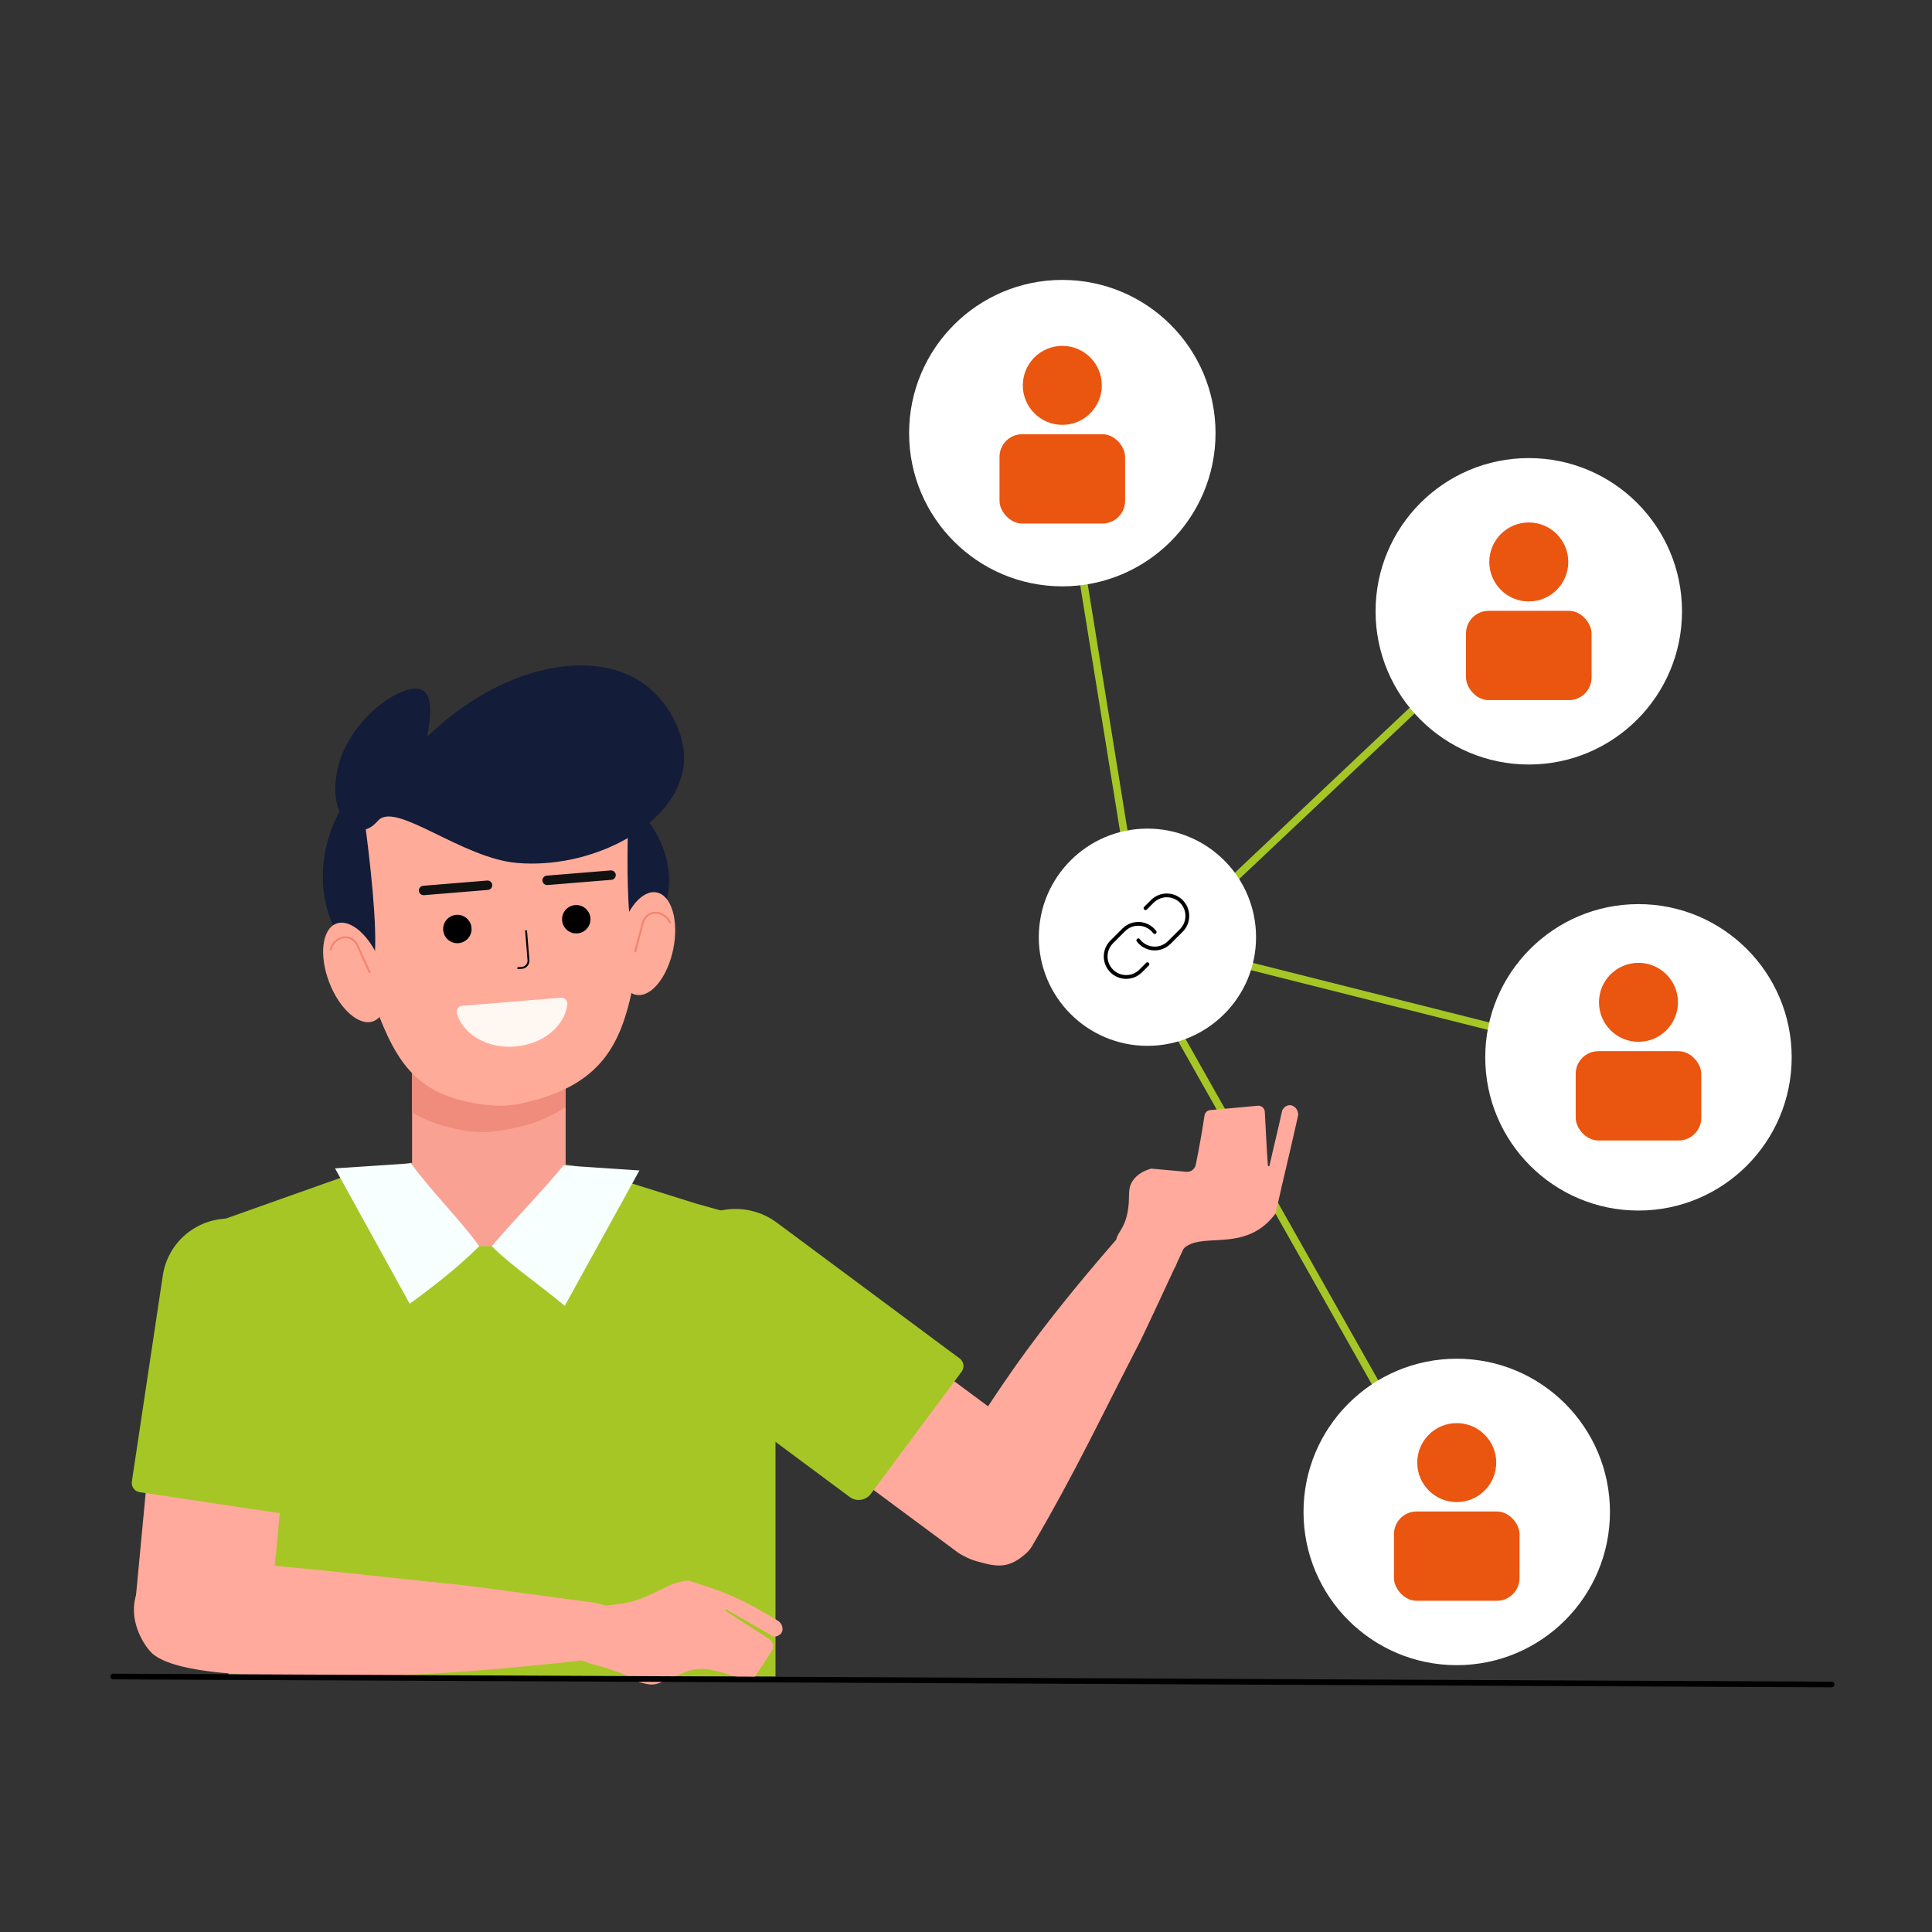 <?xml version="1.0" encoding="UTF-8"?>
<svg id="Layer_49" xmlns="http://www.w3.org/2000/svg" viewBox="0 0 1024 1024">
  <rect x="0" y="0" width="1024" height="1024" fill="#333333" stroke="none"/>
  <line x1="734.44" y1="742.66" x2="621.05" y2="541.8" style="fill: none; stroke: #a6c626; stroke-miterlimit: 10; stroke-width: 4px;"/>
  <line x1="597.35" y1="451.05" x2="571.62" y2="291.96" style="fill: none; stroke: #a6c626; stroke-miterlimit: 10; stroke-width: 4px;"/>
  <line x1="650.39" y1="469.19" x2="767.58" y2="358.57" style="fill: none; stroke: #a6c626; stroke-miterlimit: 10; stroke-width: 4px;"/>
  <line x1="650.94" y1="509.11" x2="807.21" y2="548.48" style="fill: none; stroke: #a6c626; stroke-miterlimit: 10; stroke-width: 4px;"/>
  <circle cx="608.16" cy="496.75" r="57.57" style="fill: #fff;"/>
  <circle cx="563.05" cy="229.57" r="81.21" style="fill: #fff;"/>
  <circle cx="810.29" cy="324" r="81.21" style="fill: #fff;"/>
  <circle cx="868.42" cy="560.41" r="81.21" style="fill: #fff;"/>
  <circle cx="772.1" cy="801.36" r="81.21" style="fill: #fff;"/>
  <rect x="121.19" y="706.41" width="289.84" height="182.18" style="fill: #a6c626;"/>
  <path d="M77.34,716.75h71.77v149.68h-61.89c-5.45,0-9.87-4.42-9.87-9.87v-139.81h0Z" transform="translate(74.85 -7.14) rotate(5.39)" style="fill: #ffaa9c;"/>
  <path d="M441,680.58h71.77v149.68h-61.89c-5.45,0-9.87-4.42-9.87-9.87v-139.81h0Z" transform="translate(-413.96 688.58) rotate(-53.45)" style="fill: #ffaa9c;"/>
  <path d="M115.21,647.11h34.26c13.24,0,23.99,10.75,23.99,23.99v118.82c0,4.43-3.59,8.02-8.02,8.02h-80.7c-2.74,0-4.96-2.22-4.96-4.96v-110.42c0-19.56,15.88-35.44,35.44-35.44Z" transform="translate(108.75 -10.79) rotate(8.54)" style="fill: #a6c626;"/>
  <path d="M377.61,630.83h80.7c4.43,0,8.02,3.59,8.02,8.02v130.5c0,13.24-10.75,23.99-23.99,23.99h-32.9c-20.31,0-36.8-16.49-36.8-36.8v-120.75c0-2.74,2.22-4.96,4.96-4.96Z" transform="translate(1241.26 800.08) rotate(126.61)" style="fill: #a6c626;"/>
  <polyline points="115.05 647.51 186.27 622.22 250.43 610.29 305.89 618.15 368.96 637.93 403.16 647.51 426.72 662.51 395.05 754.86 132.45 739.73 115.05 650.14" style="fill: #a6c626;"/>
  <rect x="218.41" y="548.45" width="81.39" height="112.05" style="fill: #f9a293;"/>
  <path d="M299.82,560.41v26.2c-8.75,6.22-20.32,10.65-36.21,12.85-5.96.84-12.03.77-17.98-.31-11.4-2.05-20.2-5.23-27.22-9.57v-29.17h81.41Z" style="fill: #ef8c7b;"/>
  <path d="M277.53,584.61c-5.88,1.32-11.94,1.75-17.94,1.18-38.54-3.72-49.42-22.49-60.69-52.55-2.08-5.56-3.48-11.34-4.24-17.19l-10.56-82.58,152.01-12.47,1.03,78.89c.14,10.23-.91,20.46-3.38,30.45-6.56,26.62-18.37,45.74-56.23,54.25v.02Z" style="fill: #ffab99;"/>
  <path d="M192.19,439.78c4.37-.15,7.26-3.93,8.55-5.19,9.68-9.42,44.27,20.3,73.28,22.79,38.25,3.28,80.93-17.96,87.72-47.96,3.84-16.99-6.35-36.26-19.5-46.28-26.15-19.89-75.34-11.7-115.92,27.45,3.49-17.19.92-22.67-2.01-24.51-9.13-5.77-37.65,13.42-44.69,38.81-.87,3.13-5.2,19.99,3.18,29.65.98,1.12,4.65,5.38,9.4,5.21v.02Z" style="fill: #131c38;"/>
  <path d="M182.94,425.04c-3.65,5.65-12.37,20.77-11.8,41.62.48,17.12,6.93,28,16.37,43.91,2.13,3.58,4.87,7.69,7.23,7.19,2.59-.56,3.35-6.58,3.68-9.29,1.93-16.36-2.49-53.41-5.03-72.61-3.48-3.61-6.97-7.21-10.45-10.82h0Z" style="fill: #131c38;"/>
  <path d="M340.57,431.68c3.6,3.99,12.38,14.81,13.86,30.77,1.21,13.1-3.21,21.95-9.66,34.9-1.46,2.91-3.38,6.28-5.42,6.09-2.23-.21-3.44-4.74-3.97-6.77-3.17-12.33-2.91-40.98-2.59-55.84,2.6-3.04,5.19-6.1,7.79-9.14h-.02Z" style="fill: #131c38;"/>
  <path d="M297.25,528.81c2.03-.17,3.68,1.57,3.45,3.59-1.37,11.46-12.9,21.07-27.63,22.28-14.73,1.21-27.67-6.41-30.89-17.48-.57-1.94.79-3.94,2.82-4.11l52.25-4.28h0Z" style="fill: #fff7f1;"/>
  <path d="M278.84,493.5l1.26,15.35c.17,2.11-1.39,3.95-3.5,4.13l-1.98.16" style="fill: none; stroke: #000; stroke-linecap: round; stroke-miterlimit: 10;"/>
  <ellipse cx="188.04" cy="515.42" rx="14.54" ry="27.67" transform="translate(-171.2 100.73) rotate(-20.86)" style="fill: #ffab99;"/>
  <ellipse cx="342.6" cy="500.17" rx="27.67" ry="14.54" transform="translate(-215.76 736.34) rotate(-78.52)" style="fill: #ffab99;"/>
  <path d="M195.85,515.23c-2.14-4.73-4.27-9.47-6.41-14.2-1.28-2.84-4.26-4.69-7.34-4.2h-.1c-3.18.56-5.8,3.06-6.76,6.41" style="fill: none; stroke: #f28472; stroke-linecap: round; stroke-miterlimit: 10;"/>
  <path d="M336.72,504.13c1.34-5.01,2.67-10.04,4.01-15.06.8-3.01,3.44-5.32,6.56-5.34h.1c3.23.02,6.22,2.05,7.71,5.21" style="fill: none; stroke: #f28472; stroke-linecap: round; stroke-miterlimit: 10;"/>
  <line x1="224.52" y1="471.97" x2="258.4" y2="469.19" style="fill: none; stroke: #111; stroke-linecap: round; stroke-miterlimit: 10; stroke-width: 5px;"/>
  <line x1="289.99" y1="466.6" x2="323.87" y2="463.83" style="fill: none; stroke: #111; stroke-linecap: round; stroke-miterlimit: 10; stroke-width: 5px;"/>
  <circle cx="242.41" cy="492.39" r="7.53"/>
  <circle cx="305.43" cy="487.22" r="7.53"/>
  <path d="M217.81,616.56c10.29,14.3,25.9,29.64,36.19,43.95-10.51,10.51-23.03,20.44-36.85,30.51-13.19-23.92-26.39-47.85-39.58-71.77l40.24-2.68Z" style="fill: #f8ffff;"/>
  <path d="M298.65,617.68c-11.6,14.15-25.59,28.24-38.01,42.82,10.51,10.51,24.34,19.59,38.68,31.64,13.19-23.92,26.39-47.85,39.58-71.77l-40.24-2.68Z" style="fill: #f8ffff;"/>
  <path d="M331.45,865.26c-.28-7.7-7.49-14.59-16.57-15.81-29.98-4.02-63.92-8.75-73.76-9.73-54.41-5.44-90.81-10.43-144.64-13.33-1.74-.09-3.47.03-5.11.38-14.11,3.01-16.76,8.42-19.65,20.16-3.4,13.76,5.63,26.62,9.25,29.67,12.59,10.63,53.35,11.62,81.05,11.91,34.47.36,76.21-.15,157.57-9.76,7.45-.88,12.12-6.75,11.88-13.26,0-.08,0-.16,0-.23Z" style="fill: #ffaa9c;"/>
  <path d="M623.33,638.72c6.59,3.72,9.22,11.88,6.02,18.73-10.57,22.65-22.38,48.38-26.15,55.66-20.8,40.27-33.55,67.82-56.29,106.52-.73,1.25-1.66,2.4-2.73,3.37-9.25,8.42-15.22,7.78-26.83,4.42-13.61-3.94-20.59-16.09-21.56-19.99-3.37-13.6,14.92-42.36,27.67-61.72,15.87-24.1,35.92-52.84,82.52-104.93,4.26-4.77,11.58-5.32,17.15-2.18.07.04.13.08.2.11Z" style="fill: #ffaa9c;"/>
  <path d="M591.72,658.95c-.75-5.27,3.92-6.05,5.94-16.54,1.55-8.08-.41-11.81,2.63-16.47,2.58-3.96,6.89-5.7,9.87-6.55l18.59,1.69c2.39.22,4.56-1.39,5.03-3.74,1.61-7.94,3.57-18.57,4.61-26.06.22-1.55,1.47-2.75,3.03-2.9,8.22-.77,16.98-1.55,25.24-2.32,1.91-.18,3.6,1.26,3.71,3.18.51,8.91.99,20.16,1.63,28.49.04.5.75.55.86.06,2.59-11.65,3.93-16.41,6.72-29.21.81-1.7,2.4-2.83,4.03-2.82,2.29,0,4.5,2.24,4.47,5.2-4.56,20.5-7.43,31.67-11.99,52.17-1.48,2.05-4.13,5.28-8.25,8.06-15.84,10.69-34.16,1.76-41.9,12.12-3.22,4.31-1.12,7.29-4.55,9.73-7.9,5.61-28.18-3.6-29.68-14.08Z" style="fill: #ffaa9c;"/>
  <path d="M305.66,878.29c4.2,3.26,10.75,4.08,20.86,7.52,7.79,2.65,8.62,4.87,14.26,6.28,4.59,1.14,6.86,1.24,12.4-1.84l9.89-3.97c4.66-1.87,9.78-2.24,14.66-1.08,6.33,1.5,11.83,3.17,16.96,5.13,2.03.78,4.31.06,5.53-1.74,3.44-5.08,5.46-8.53,8.76-13.44,1.45-2.15.84-5.08-1.34-6.49-7.34-4.73-16.36-10.41-22.96-14.88-.4-.27-.05-1,.37-.75,9.96,5.91,13.35,7.63,24.79,14.37,1.88.14,3.64-.68,4.45-2.11,1.12-1.99.28-5.02-2.31-6.46-18.65-11.42-27.21-14.95-47.28-21.13-2.51.27-6.63.98-11.09,3.18-17.13,8.48-18.42,8.4-31.26,9.99-5.34.66-9.06-2.45-12.88-.67-8.78,4.09-12.19,21.59-3.82,28.07Z" style="fill: #ffaa9c;"/>
  <path d="M369.44,768.29h-.9v-4.09c0-1.21-.98-2.19-2.19-2.19s-2.19.98-2.19,2.19v4.09h-.91c-1,0-1.82.81-1.82,1.82v33.67c0,1.1.89,2,2,2h.74v3.63c0,1.21.98,2.19,2.19,2.19s2.19-.98,2.19-2.19v-3.63h.72c1.1,0,2-.89,2-2v-33.67c0-1-.81-1.82-1.82-1.82Z" style="fill: #a6c626;"/>
  <path d="M440.62,737.07h-.9v-4.09c0-1.21-.98-2.19-2.19-2.19s-2.19.98-2.19,2.19v4.09h-.91c-1,0-1.82.81-1.82,1.82v33.67c0,1.1.89,2,2,2h.74v3.63c0,1.21.98,2.19,2.19,2.19s2.19-.98,2.19-2.19v-3.63h.72c1.1,0,2-.89,2-2v-33.67c0-1-.81-1.82-1.82-1.82Z" style="fill: #a6c626;"/>
  <path d="M404.26,719.99h-.9v-4.09c0-1.21-.98-2.19-2.19-2.19s-2.19.98-2.19,2.19v4.09h-.91c-1,0-1.82.81-1.82,1.82v33.67c0,1.1.89,2,2,2h.74v3.63c0,1.21.98,2.19,2.19,2.19s2.19-.98,2.19-2.19v-3.63h.72c1.1,0,2-.89,2-2v-33.67c0-1-.81-1.82-1.82-1.82Z" style="fill: #a6c626;"/>
  <circle cx="563.05" cy="204.25" r="20.93" style="fill: #ea550f;"/>
  <rect x="529.77" y="230.15" width="66.55" height="47.33" rx="12" ry="12" style="fill: #ea550f;"/>
  <circle cx="810.29" cy="297.85" r="20.93" style="fill: #ea550f;"/>
  <rect x="777.01" y="323.75" width="66.55" height="47.33" rx="12" ry="12" style="fill: #ea550f;"/>
  <circle cx="868.42" cy="531.25" r="20.93" style="fill: #ea550f;"/>
  <rect x="835.15" y="557.15" width="66.55" height="47.33" rx="12" ry="12" style="fill: #ea550f;"/>
  <circle cx="772.1" cy="775.21" r="20.93" style="fill: #ea550f;"/>
  <rect x="738.83" y="801.11" width="66.55" height="47.33" rx="12" ry="12" style="fill: #ea550f;"/>
  <path d="M603.32,498.37c3.6,4.81,10.41,5.79,15.23,2.19.42-.31.81-.65,1.18-1.02l6.53-6.53c4.17-4.32,4.05-11.21-.27-15.38-4.22-4.07-10.9-4.07-15.11,0l-3.74,3.72" style="fill: none; stroke: #000; stroke-linecap: round; stroke-linejoin: round; stroke-width: 2px;"/>
  <path d="M612.02,494.02c-3.6-4.81-10.41-5.79-15.23-2.19-.42.31-.81.65-1.18,1.02l-6.53,6.53c-4.17,4.32-4.05,11.21.27,15.38,4.22,4.07,10.9,4.07,15.11,0l3.72-3.72" style="fill: none; stroke: #000; stroke-linecap: round; stroke-linejoin: round; stroke-width: 2px;"/>
  <line x1="59.99" y1="888.59" x2="970.76" y2="892.82" style="fill: none; stroke: #000; stroke-linecap: round; stroke-linejoin: round; stroke-width: 3px;"/>
</svg>